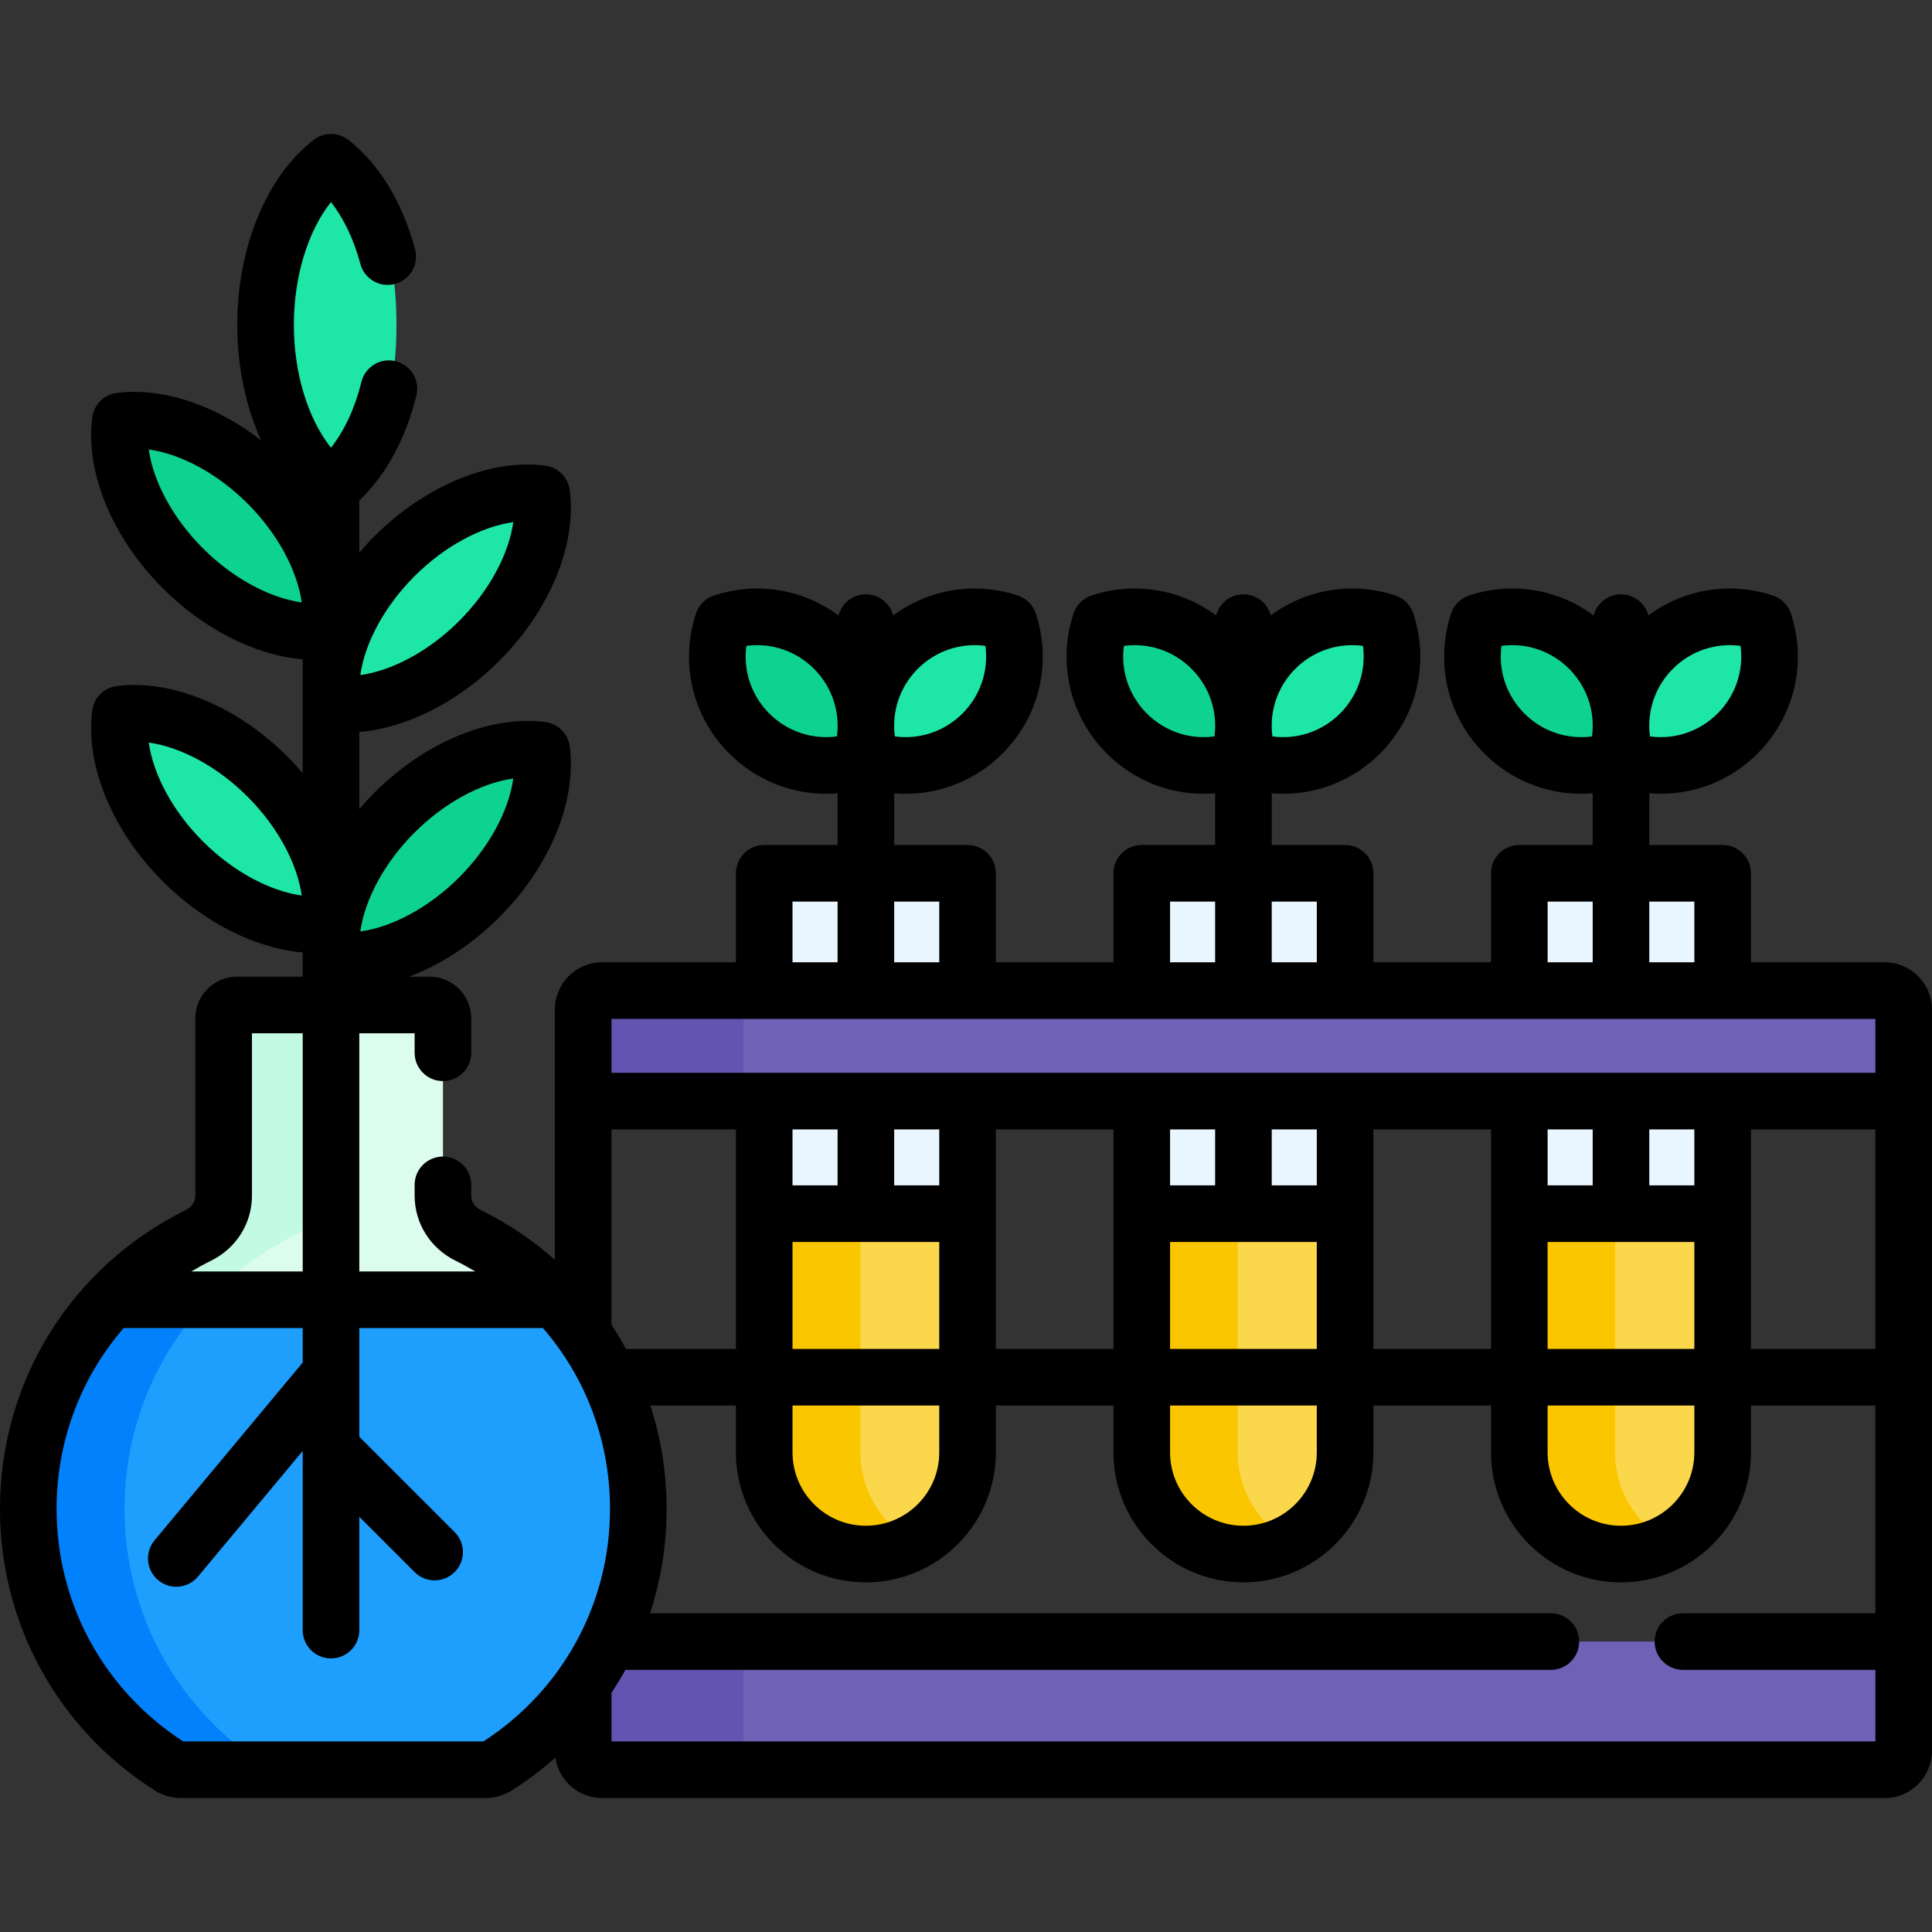 <svg id="Capa_1" enable-background="new 0 0 512 512" height="512" viewBox="0 0 512 512" width="512" xmlns="http://www.w3.org/2000/svg"><rect x="0" y="0" width="512" height="512" fill="#333333" stroke="none"/><g><g><g><g fill="#eaf6ff"><path d="m202.528 231.43h53.888v31.085h-53.888z"/><path d="m202.528 291.803v93.091c0 14.881 12.063 26.944 26.944 26.944s26.944-12.063 26.944-26.944v-93.091z"/></g><g><path d="m202.528 384.894c0 14.881 12.063 26.944 26.944 26.944s26.944-12.063 26.944-26.944v-63.26h-53.888z" fill="#fbd74c"/></g><g><path d="m228 384.894v-63.26h-25.472v63.26c0 14.881 12.063 26.944 26.944 26.944 4.607 0 8.943-1.159 12.736-3.197-8.457-4.546-14.208-13.474-14.208-23.747z" fill="#fac600"/></g><g><ellipse cx="209.796" cy="183.16" fill="#0ed290" rx="15.877" ry="25.778" transform="matrix(.707 -.707 .707 .707 -68.066 201.995)"/></g><g><ellipse cx="249.148" cy="183.16" fill="#1ee6a6" rx="25.778" ry="15.877" transform="matrix(.707 -.707 .707 .707 -56.54 229.821)"/></g></g><g><g fill="#eaf6ff"><path d="m302.582 231.43h53.888v31.085h-53.888z"/><path d="m302.582 291.803v93.091c0 14.881 12.063 26.944 26.944 26.944 14.881 0 26.944-12.063 26.944-26.944v-93.091z"/></g><g><path d="m302.582 384.894c0 14.881 12.063 26.944 26.944 26.944s26.944-12.063 26.944-26.944v-63.26h-53.888z" fill="#fbd74c"/></g><g><path d="m328 384.894v-63.26h-25.418v63.26c0 14.881 12.063 26.944 26.944 26.944 4.597 0 8.923-1.154 12.709-3.183-8.472-4.541-14.235-13.477-14.235-23.761z" fill="#fac600"/></g><g><ellipse cx="309.85" cy="183.16" fill="#0ed290" rx="15.877" ry="25.778" transform="matrix(.707 -.707 .707 .707 -38.761 272.743)"/></g><g><ellipse cx="349.202" cy="183.16" fill="#1ee6a6" rx="25.778" ry="15.877" transform="matrix(.707 -.707 .707 .707 -27.235 300.57)"/></g></g><g><g fill="#eaf6ff"><path d="m402.636 231.43h53.888v31.085h-53.888z"/><path d="m402.636 291.803v93.091c0 14.881 12.063 26.944 26.944 26.944 14.881 0 26.944-12.063 26.944-26.944v-93.091z"/></g><g><path d="m402.636 384.894c0 14.881 12.063 26.944 26.944 26.944s26.944-12.063 26.944-26.944v-63.26h-53.888z" fill="#fbd74c"/></g><g><path d="m428 384.894v-63.26h-25.364v63.26c0 14.881 12.063 26.944 26.944 26.944 4.586 0 8.902-1.149 12.682-3.17-8.486-4.536-14.262-13.479-14.262-23.774z" fill="#fac600"/></g><g><ellipse cx="409.903" cy="183.16" fill="#0ed290" rx="15.877" ry="25.778" transform="matrix(.707 -.707 .707 .707 -9.456 343.492)"/></g><g><ellipse cx="449.256" cy="183.16" fill="#1ee6a6" rx="25.778" ry="15.877" transform="matrix(.707 -.707 .707 .707 2.07 371.318)"/></g></g></g><g><path d="m504.5 291.803h-349.948v-24.287c0-2.761 2.239-5 5-5h339.948c2.761 0 5 2.239 5 5z" fill="#6e61b6"/></g><g><path d="m202 262.516h-42.448c-2.761 0-5 2.239-5 5v24.287h42.448v-24.287c0-2.762 2.239-5 5-5z" fill="#6354b1"/></g><path d="m161.142 435.027c-1.898 3.925-4.108 7.67-6.591 11.21v17.763c0 2.761 2.239 5 5 5h339.949c2.761 0 5-2.239 5-5v-28.973z" fill="#6e61b6"/><path d="m197 464v-28.973h-35.858c-1.898 3.925-4.108 7.67-6.591 11.21v17.763c0 2.761 2.239 5 5 5h42.449c-2.761 0-5-2.239-5-5z" fill="#6354b1"/><g><g><path d="m117.388 316.838v-46.99c0-1.941-1.573-3.514-3.514-3.514h-51.083c-1.941 0-3.514 1.573-3.514 3.514v46.99c0 4.503-2.622 8.543-6.66 10.535-26.726 13.186-45.117 40.693-45.117 72.51 0 28.683 14.94 53.876 37.462 68.223.932.594 2.023.894 3.127.894h80.486c1.105 0 2.195-.3 3.127-.894 22.522-14.347 37.462-39.541 37.462-68.223 0-31.817-18.391-59.324-45.116-72.51-4.038-1.992-6.66-6.032-6.66-10.535z" fill="#dcfcee"/></g><g><path d="m33 399.883c0-31.817 18.391-59.324 45.116-72.51 4.038-1.992 6.66-6.032 6.66-10.535v-46.99c0-1.941 1.573-3.515 3.514-3.515h-25.5c-1.941 0-3.514 1.573-3.514 3.515v46.99c0 4.503-2.622 8.542-6.66 10.535-26.725 13.186-45.116 40.693-45.116 72.51 0 28.683 14.94 53.876 37.462 68.223.932.594 2.023.894 3.127.894h25.5c-1.105 0-2.195-.3-3.127-.894-22.522-14.347-37.462-39.54-37.462-68.223z" fill="#c2fae3"/></g><g><path d="m7.5 399.883c0 28.683 14.94 53.876 37.462 68.223.932.594 2.023.894 3.127.894h80.486c1.105 0 2.195-.3 3.127-.894 22.522-14.347 37.462-39.541 37.462-68.223 0-21.468-8.382-40.967-22.038-55.435h-117.588c-13.656 14.468-22.038 33.966-22.038 55.435z" fill="#1e9efd"/></g><g><path d="m33 399.883c0-21.469 8.381-40.967 22.038-55.435h-25.5c-13.656 14.468-22.038 33.966-22.038 55.435 0 28.683 14.94 53.876 37.462 68.223.932.594 2.023.894 3.127.894h25.5c-1.105 0-2.195-.3-3.127-.894-22.522-14.347-37.462-39.54-37.462-68.223z" fill="#0182fc"/></g><g><g><ellipse cx="115.762" cy="158.638" fill="#1ee6a6" rx="39.315" ry="15.877" transform="matrix(.707 -.707 .707 .707 -78.268 128.32)"/></g><g><ellipse cx="87.726" cy="86.097" fill="#1ee6a6" rx="17.341" ry="43.097"/></g><g><ellipse cx="59.69" cy="139.375" fill="#0ed290" rx="15.877" ry="39.315" transform="matrix(.707 -.707 .707 .707 -81.07 83.029)"/></g><g><ellipse cx="115.762" cy="226.583" fill="#0ed290" rx="39.315" ry="15.877" transform="matrix(.707 -.707 .707 .707 -126.313 148.221)"/></g><g><ellipse cx="59.69" cy="217.053" fill="#1ee6a6" rx="15.877" ry="39.315" transform="matrix(.707 -.707 .707 .707 -135.997 105.78)"/></g></g></g><path d="m499.5 255.016h-35.477v-23.586c0-4.142-3.358-7.5-7.5-7.5h-19.443v-13.704c1.023.087 2.046.133 3.065.133 9.472 0 18.688-3.715 25.642-10.668 9.759-9.76 13.139-23.977 8.821-37.102-.744-2.262-2.519-4.037-4.781-4.781-11.387-3.745-23.593-1.689-32.999 5.292-.842-3.221-3.763-5.601-7.248-5.601s-6.406 2.38-7.248 5.601c-9.407-6.981-21.61-9.038-32.999-5.292-2.263.744-4.037 2.519-4.781 4.781-4.318 13.125-.938 27.342 8.822 37.103 6.954 6.953 16.168 10.668 25.641 10.668 1.02 0 2.042-.046 3.065-.133v13.704h-19.444c-4.142 0-7.5 3.358-7.5 7.5v23.585h-31.166v-23.586c0-4.142-3.358-7.5-7.5-7.5h-19.444v-13.704c1.023.087 2.046.133 3.065.133 9.472 0 18.688-3.715 25.641-10.668 9.76-9.759 13.14-23.976 8.822-37.102-.744-2.262-2.519-4.037-4.781-4.781-11.389-3.745-23.593-1.689-32.999 5.292-.842-3.221-3.763-5.601-7.248-5.601s-6.406 2.38-7.248 5.601c-9.406-6.981-21.611-9.038-32.999-5.292-2.263.744-4.037 2.519-4.781 4.781-4.318 13.125-.938 27.342 8.822 37.103 6.954 6.953 16.168 10.668 25.641 10.668 1.02 0 2.042-.046 3.065-.133v13.704h-19.444c-4.142 0-7.5 3.358-7.5 7.5v23.585h-31.166v-23.586c0-4.142-3.358-7.5-7.5-7.5h-19.444v-13.704c1.023.087 2.046.133 3.065.133 9.472 0 18.688-3.715 25.641-10.668 9.759-9.759 13.14-23.976 8.822-37.102-.744-2.263-2.519-4.037-4.781-4.781-11.389-3.747-23.593-1.689-32.999 5.292-.842-3.221-3.763-5.601-7.248-5.601s-6.406 2.38-7.248 5.601c-9.406-6.981-21.611-9.038-32.999-5.292-2.263.744-4.037 2.519-4.781 4.781-4.318 13.125-.938 27.342 8.822 37.102 6.953 6.953 16.169 10.668 25.641 10.668 1.02 0 2.043-.046 3.066-.133v13.704h-19.444c-4.142 0-7.5 3.358-7.5 7.5v23.585h-35.476c-6.893 0-12.5 5.607-12.5 12.5v66.338c-5.843-5.166-12.432-9.627-19.686-13.206-1.529-.754-2.479-2.213-2.479-3.809v-2.838c0-4.142-3.358-7.5-7.5-7.5s-7.5 3.358-7.5 7.5v2.838c0 7.348 4.154 13.961 10.842 17.261 1.792.884 3.53 1.84 5.224 2.849h-30.728v-63.114h14.662v5.166c0 4.142 3.358 7.5 7.5 7.5s7.5-3.358 7.5-7.5v-9.151c0-6.074-4.941-11.015-11.014-11.015h-5.447c8.389-3.173 16.69-8.544 23.866-15.72 13.424-13.424 20.592-30.78 18.707-45.296-.438-3.376-3.096-6.033-6.472-6.472-14.517-1.886-31.872 5.283-45.296 18.707-1.411 1.411-2.736 2.874-4.006 4.364v-20.42c12.52-1.094 26.103-7.866 37.066-18.829 13.424-13.424 20.592-30.78 18.707-45.296-.438-3.376-3.096-6.033-6.472-6.472-14.517-1.888-31.872 5.283-45.296 18.707-1.411 1.411-2.736 2.874-4.006 4.364v-13.844c7.006-6.619 12.322-16.351 15.133-27.845.984-4.023-1.48-8.083-5.503-9.067-4.026-.986-8.083 1.48-9.067 5.503-1.68 6.87-4.514 12.933-8.071 17.439-6.098-7.697-9.833-19.728-9.833-32.56 0-12.828 3.732-24.856 9.827-32.553 3.361 4.271 6.092 9.957 7.792 16.376 1.061 4.004 5.167 6.39 9.17 5.33s6.39-5.167 5.33-9.17c-3.295-12.439-9.578-22.743-17.691-29.014-2.701-2.088-6.471-2.088-9.173 0-12.493 9.657-20.254 28.445-20.254 49.032 0 11.109 2.277 21.679 6.321 30.588-12.122-9.385-26.183-14.12-38.281-12.548-3.376.438-6.033 3.096-6.472 6.472-1.885 14.516 5.283 31.873 18.707 45.296 10.964 10.964 24.546 17.736 37.066 18.83v30.151c-1.27-1.49-2.595-2.953-4.006-4.364-13.424-13.424-30.78-20.594-45.296-18.707-3.376.438-6.033 3.096-6.472 6.472-1.885 14.516 5.283 31.872 18.707 45.296 10.964 10.964 24.546 17.735 37.066 18.829v6.422h-17.434c-6.073 0-11.014 4.941-11.014 11.015v46.99c0 1.595-.95 3.055-2.479 3.809-30.408 15.001-49.298 45.363-49.298 79.234 0 30.353 15.302 58.221 40.934 74.55 2.124 1.353 4.598 2.067 7.155 2.067h80.485c2.557 0 5.032-.715 7.157-2.068 4.091-2.606 7.915-5.509 11.46-8.666.863 6.057 6.069 10.734 12.36 10.734h339.949c6.893 0 12.5-5.607 12.5-12.5v-196.484c0-6.893-5.607-12.5-12.5-12.5zm-389.662-34.356c7.935-7.935 17.622-13.138 26.194-14.347-1.209 8.573-6.412 18.26-14.347 26.195-7.936 7.936-17.621 13.139-26.195 14.347 1.21-8.574 6.413-18.26 14.348-26.195zm0-67.946c7.935-7.935 17.622-13.138 26.194-14.347-1.209 8.573-6.412 18.26-14.347 26.195-7.936 7.936-17.621 13.139-26.195 14.347 1.21-8.574 6.413-18.26 14.348-26.195zm-56.072-7.415c-7.935-7.935-13.138-17.621-14.347-26.194 8.573 1.209 18.259 6.412 26.194 14.347s13.138 17.622 14.347 26.194c-8.572-1.209-18.259-6.412-26.194-14.347zm0 77.678c-7.935-7.935-13.138-17.622-14.347-26.195 8.573 1.209 18.259 6.412 26.194 14.347s13.138 17.622 14.347 26.194c-8.572-1.209-18.259-6.411-26.194-14.346zm395.257 15.953v16.085h-11.943v-16.085zm-5.691-61.693c4.781-4.78 11.385-6.954 17.921-6.074.881 6.537-1.293 13.141-6.074 17.922-4.781 4.78-11.384 6.957-17.922 6.074-.88-6.538 1.294-13.141 6.075-17.922zm-21.431 17.921c-6.54.879-13.141-1.293-17.922-6.074s-6.955-11.385-6.074-17.922c6.537-.882 13.141 1.293 17.921 6.074s6.956 11.385 6.075 17.922zm-11.765 43.772h11.944v16.085h-11.944zm-61.166 0v16.085h-11.944v-16.085zm-5.692-61.693c4.781-4.78 11.387-6.954 17.921-6.074.881 6.537-1.293 13.141-6.074 17.922-4.781 4.78-11.386 6.956-17.921 6.074-.881-6.538 1.294-13.141 6.074-17.922zm-21.43 17.921c-6.539.879-13.141-1.293-17.922-6.074s-6.955-11.385-6.074-17.922c6.536-.882 13.141 1.293 17.921 6.074s6.956 11.385 6.075 17.922zm-11.766 43.772h11.944v16.085h-11.944zm-61.166 0v16.085h-11.944v-16.085zm-5.692-61.693c4.781-4.78 11.386-6.954 17.922-6.074.881 6.537-1.293 13.141-6.074 17.922s-11.385 6.956-17.921 6.074c-.882-6.537 1.292-13.141 6.073-17.922zm-21.43 17.922c-6.539.876-13.141-1.294-17.922-6.074-4.781-4.781-6.955-11.385-6.074-17.922 6.536-.882 13.141 1.293 17.921 6.074s6.956 11.385 6.075 17.922zm-11.766 43.771h11.944v16.085h-11.944zm-47.976 60.373h32.976v58.176h-29.13c-1.194-2.187-2.47-4.327-3.846-6.403zm-106.117 34.796c6.688-3.299 10.842-9.913 10.842-17.261v-43.004h13.45v63.114h-29.516c1.693-1.009 3.432-1.965 5.224-2.849zm72.175 127.401h-79.556c-21.02-13.597-33.554-36.591-33.554-61.617 0-18.047 6.47-34.888 17.773-47.935h47.453v9.135l-39.264 47.116c-2.652 3.182-2.222 7.911.96 10.563 1.402 1.168 3.104 1.738 4.797 1.738 2.149 0 4.282-.919 5.766-2.699l27.74-33.288v47.487c0 4.142 3.358 7.5 7.5 7.5s7.5-3.358 7.5-7.5v-30.038l14.656 14.656c1.464 1.465 3.384 2.197 5.303 2.197s3.839-.732 5.303-2.197c2.929-2.929 2.929-7.678 0-10.606l-25.262-25.263v-16.908c0-.003 0-.005 0-.008v-11.886h48.665c11.304 13.047 17.773 29.888 17.773 47.935.001 25.028-12.532 48.022-33.553 61.618zm368.89-33.973h-51c-4.142 0-7.5 3.358-7.5 7.5s3.358 7.5 7.5 7.5h51v18.973h-334.948v-12.883c1.312-1.982 2.549-4.01 3.695-6.089h245.253c4.142 0 7.5-3.358 7.5-7.5s-3.358-7.5-7.5-7.5h-238.733c2.878-8.781 4.397-18.089 4.397-27.645 0-9.501-1.502-18.719-4.313-27.404h22.677v12.416c0 18.992 15.452 34.444 34.444 34.444s34.444-15.452 34.444-34.444v-12.416h31.166v12.416c0 18.992 15.452 34.444 34.444 34.444s34.444-15.452 34.444-34.444v-12.416h31.166v12.416c0 18.992 15.452 34.444 34.444 34.444s34.444-15.452 34.444-34.444v-12.416h32.976zm-248.084-98.393v28.345h-38.888v-28.345zm-38.888-15v-14.831h11.944v14.831zm26.944 0v-14.831h11.944v14.831zm11.944 58.345v12.416c0 10.721-8.723 19.444-19.444 19.444-10.722 0-19.444-8.723-19.444-19.444v-12.416zm15-15v-58.176h31.166v58.176zm85.054-28.345v28.345h-38.888v-28.345zm-38.888-15v-14.831h11.944v14.831zm26.944 0v-14.831h11.944v14.831zm11.944 58.345v12.416c0 10.721-8.723 19.444-19.444 19.444s-19.444-8.723-19.444-19.444v-12.416zm15-15v-58.176h31.166v58.176zm85.053-28.345v28.345h-38.888v-28.345zm-38.887-15v-14.831h11.944v14.831zm26.944 0v-14.831h11.944v14.831zm11.943 58.345v12.416c0 10.721-8.723 19.444-19.444 19.444s-19.444-8.723-19.444-19.444v-12.416zm47.977-15h-32.977v-58.176h32.977zm0-73.176h-334.948v-14.287h334.948z"/></g></svg>
